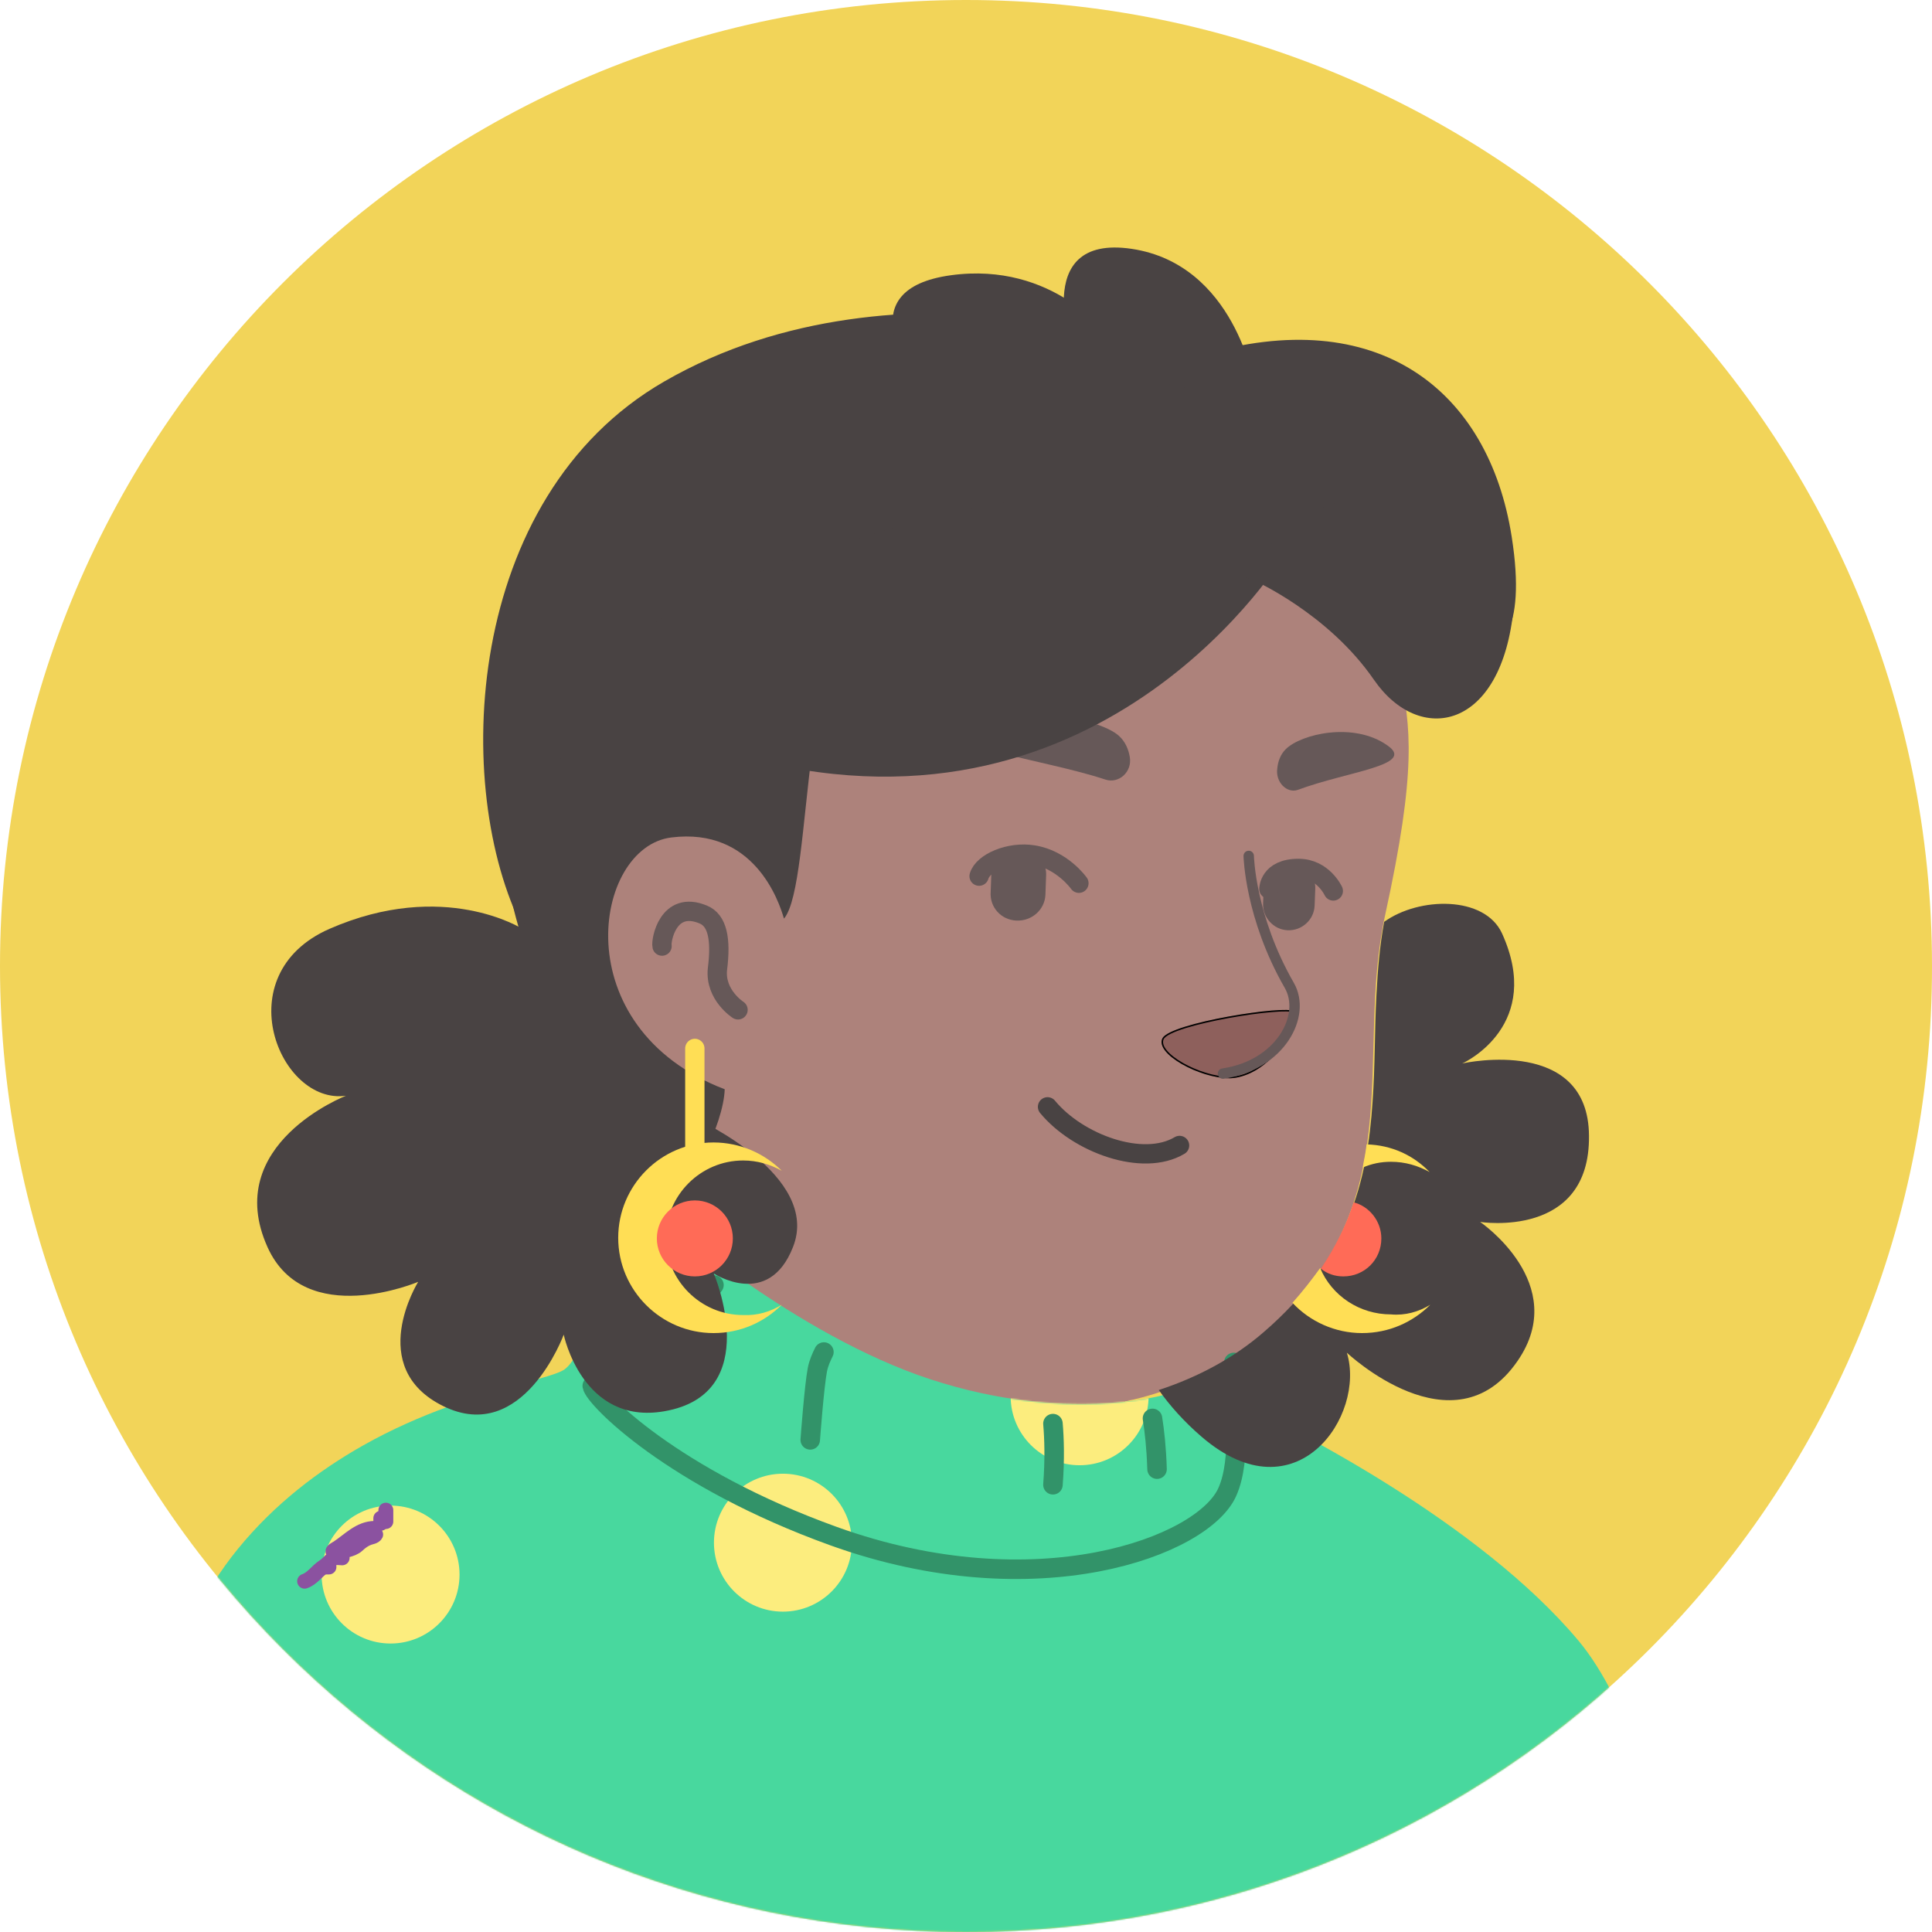 <svg width="1300" height="1300" viewBox="0 0 1300 1300" fill="none" xmlns="http://www.w3.org/2000/svg">
<path d="M650 1300C290.71 1300 0 1008.86 0 650C0 290.71 291.141 0 650 0C1009.29 0 1300 291.141 1300 650C1300.43 1009.29 1009.29 1300 650 1300Z" fill="#F2D459"/>
<mask id="mask0_422_3048" style="mask-type:alpha" maskUnits="userSpaceOnUse" x="0" y="0" width="1300" height="1300">
<path d="M650 1300C290.71 1300 0 1008.86 0 650C0 290.71 291.141 0 650 0C1009.29 0 1300 291.141 1300 650C1300.43 1009.29 1009.29 1300 650 1300Z" fill="#F7C0B5"/>
</mask>
<g mask="url(#mask0_422_3048)">
<path d="M1014.87 1197.33C1011.84 1199.5 1008.37 1201.66 1005.34 1203.83C1001.87 1206 998.837 1208.16 995.37 1209.9C992.337 1211.63 989.737 1213.36 986.703 1215.1C986.27 1215.53 985.837 1215.53 985.403 1215.96C975.437 1222.03 965.037 1227.66 954.637 1232.86C951.603 1234.6 948.137 1236.33 945.103 1237.63C945.103 1237.63 944.67 1238.06 944.237 1238.06C940.77 1239.8 937.303 1241.53 933.837 1243.26C926.903 1246.73 919.537 1249.76 912.603 1252.8C909.137 1254.53 905.237 1255.83 901.77 1257.13C898.303 1258.43 894.403 1260.16 890.937 1261.46C887.47 1262.76 883.57 1264.5 880.103 1265.8C880.103 1265.8 880.103 1265.8 879.67 1265.8C876.203 1267.1 872.303 1268.4 868.837 1269.7C861.037 1272.3 852.803 1274.9 845.003 1277.5C842.403 1278.36 839.37 1279.23 836.77 1280.1C828.537 1282.7 820.303 1284.86 812.07 1286.6C809.037 1287.46 806.003 1287.9 802.537 1288.76C794.737 1290.5 786.503 1292.23 778.703 1293.96C776.97 1294.4 775.67 1294.4 773.937 1294.83C771.337 1295.26 768.303 1295.7 765.703 1296.13C761.803 1296.56 758.337 1297.43 754.437 1297.86C752.703 1298.3 750.97 1298.3 749.237 1298.73C747.07 1299.16 744.47 1299.6 741.87 1299.6C734.937 1300.46 727.57 1301.33 720.637 1302.2C718.47 1302.63 715.87 1302.63 713.703 1303.06H713.27C710.237 1303.5 707.203 1303.5 704.17 1303.93C701.137 1304.36 698.103 1304.36 695.07 1304.36C693.337 1304.36 691.17 1304.8 689.437 1304.8C685.97 1304.8 682.937 1305.23 679.903 1305.23C675.57 1305.23 671.67 1305.66 667.337 1305.66C663.003 1305.66 659.103 1305.66 654.77 1305.66C651.737 1305.66 648.703 1305.66 645.67 1305.66C463.237 1303.06 298.57 1225.5 181.57 1102.43C181.57 1102.43 181.57 1102 181.137 1102C194.57 1075.56 244.403 1027.9 296.403 988.465C362.27 938.632 455.437 907.865 455.437 907.865C455.437 907.865 516.537 897.898 743.17 945.132C916.07 981.532 989.737 1129.3 1014.87 1197.33Z" fill="#AD827B"/>
<path d="M791.273 1065.16C782.173 1109.8 723.24 1136.23 624.007 1096.36C502.24 1046.96 455.44 907.865 455.44 907.865C448.94 808.198 433.773 722.832 433.773 722.832C574.607 710.698 741.007 875.365 741.007 875.365L760.073 956.832C761.807 963.765 765.273 969.832 770.473 974.165C779.573 989.765 797.34 1036.56 791.273 1065.16Z" fill="#AD827B"/>
<path d="M770.466 974.599C687.699 970.265 626.599 958.132 561.166 840.699C616.633 889.665 682.066 908.299 750.966 916.965L760.066 956.832C761.799 964.198 765.266 970.265 770.466 974.599Z" fill="#8E5650"/>
<path d="M941.641 452.432C949.441 488.832 953.342 518.298 932.108 615.365C910.875 712.432 951.608 809.498 849.341 898.332C780.441 958.132 659.975 969.398 563.775 903.965C531.275 881.865 501.375 851.098 477.108 810.798C458.042 779.165 435.941 749.265 411.241 721.965C377.008 684.698 335.842 609.732 356.208 477.132C389.142 261.332 602.775 236.632 728.875 260.465C854.975 284.298 920.408 356.232 941.641 452.432Z" fill="#AD827B"/>
<path d="M526.938 621.865C526.938 621.865 513.504 556.865 450.238 564.665C395.638 571.598 376.571 702.465 500.504 738.865" fill="#AD827B"/>
<path d="M496.605 679.498C496.605 679.498 481.005 669.532 482.738 652.198C485.338 631.832 482.738 619.265 473.205 615.365C449.372 605.398 444.605 633.132 445.472 636.598" stroke="#665858" stroke-width="13" stroke-miterlimit="10" stroke-linecap="round" stroke-linejoin="round"/>
<g filter="url(#filter0_d_422_3048)">
<path d="M827.239 721.532C827.239 721.532 843.706 722.398 859.306 703.765C867.972 693.365 875.339 680.365 870.572 676.465C865.806 672.132 787.372 684.265 782.172 694.665C776.972 705.065 807.306 721.532 827.239 721.532Z" fill="#8E605C"/>
<path d="M827.265 721.032L827.265 721.032L827.252 721.032H827.239C817.383 721.032 804.902 716.951 795.53 711.565C790.844 708.872 786.976 705.875 784.606 702.937C782.226 699.985 781.452 697.224 782.619 694.889C782.896 694.335 783.441 693.733 784.273 693.096C785.101 692.463 786.182 691.818 787.491 691.167C790.108 689.865 793.589 688.564 797.656 687.302C805.789 684.778 816.208 682.426 826.624 680.532C837.039 678.638 847.437 677.205 855.522 676.516C859.567 676.172 863.022 676.014 865.607 676.076C866.9 676.107 867.962 676.193 868.765 676.334C869.166 676.404 869.492 676.486 869.745 676.577C870.002 676.67 870.155 676.761 870.236 676.835L870.246 676.844L870.256 676.852C871.27 677.682 871.692 679.03 871.543 680.873C871.394 682.719 870.676 684.973 869.523 687.468C867.218 692.451 863.239 698.263 858.922 703.444C851.183 712.688 843.244 717.079 837.258 719.164C834.263 720.207 831.753 720.673 829.997 720.879C829.119 720.982 828.43 721.02 827.964 721.033C827.73 721.039 827.553 721.039 827.435 721.037C827.376 721.036 827.332 721.035 827.304 721.034L827.273 721.033L827.266 721.032L827.265 721.032Z" stroke="black"/>
</g>
<path d="M840.236 575.932C840.236 575.932 841.102 617.098 867.536 663.032C879.236 683.398 861.469 716.765 822.902 722.398" stroke="#665858" stroke-width="7" stroke-miterlimit="10" stroke-linecap="round" stroke-linejoin="round"/>
<path d="M782.925 938.648C782.925 938.648 717.253 957.912 626.187 928.141C535.121 898.369 446.245 820 446.245 820C446.245 820 417.349 820.438 406.404 842.329C395.896 864.219 396.334 909.315 379.697 921.573C375.756 924.2 364.811 927.265 348.612 931.643C322.343 939.086 283.377 950.469 243.974 972.798C214.64 989.435 184.869 1011.76 159.913 1042.41C148.53 1056.42 138.46 1072.18 129.704 1090.13C60.529 1230.67 90.3 1427.69 90.3 1427.69H1160.32C1160.32 1427.69 1129.24 1184.26 1062.25 1104.14C995.266 1024.02 867.424 959.225 829.772 942.151V916.757C830.21 916.757 807.005 932.081 782.925 938.648Z" fill="#48D89E"/>
<mask id="mask1_422_3048" style="mask-type:alpha" maskUnits="userSpaceOnUse" x="83" y="820" width="1078" height="608">
<path d="M782.925 938.648C782.925 938.648 717.253 957.912 626.187 928.141C535.121 898.369 446.245 820 446.245 820C446.245 820 417.349 820.438 406.404 842.329C395.896 864.219 396.334 909.315 379.697 921.573C375.756 924.2 364.811 927.265 348.612 931.643C322.343 939.086 283.377 950.469 243.974 972.798C214.64 989.435 184.869 1011.76 159.913 1042.41C148.53 1056.42 138.46 1072.18 129.704 1090.13C60.529 1230.67 90.3 1427.69 90.3 1427.69H1160.32C1160.32 1427.69 1129.24 1184.26 1062.25 1104.14C995.266 1024.02 867.424 959.225 829.772 942.151V916.757C830.21 916.757 807.005 932.081 782.925 938.648Z" fill="#48D89E"/>
</mask>
<g mask="url(#mask1_422_3048)">
<path d="M262.803 1105.89C288.434 1105.89 309.212 1085.12 309.212 1059.49C309.212 1033.85 288.434 1013.08 262.803 1013.08C237.172 1013.08 216.395 1033.85 216.395 1059.49C216.395 1085.12 237.172 1105.89 262.803 1105.89Z" fill="#FCED7E"/>
<path d="M526.809 1084.44C552.44 1084.44 573.217 1063.66 573.217 1038.03C573.217 1012.4 552.44 991.624 526.809 991.624C501.178 991.624 480.4 1012.4 480.4 1038.03C480.4 1063.66 501.178 1084.44 526.809 1084.44Z" fill="#FCED7E"/>
<path d="M726.451 985.932C752.082 985.932 772.86 965.155 772.86 939.524C772.86 913.893 752.082 893.115 726.451 893.115C700.821 893.115 680.043 913.893 680.043 939.524C680.043 965.155 700.821 985.932 726.451 985.932Z" fill="#FCED7E"/>
</g>
<path d="M830.21 942.151C830.21 942.151 835.902 981.554 825.832 1003.88C809.633 1040.66 697.114 1082.69 560.953 1033.65C452.813 994.689 399.837 940.838 398.523 932.519" stroke="#329369" stroke-width="13.134" stroke-miterlimit="10" stroke-linecap="round" stroke-linejoin="round"/>
<path d="M480.395 864.658C478.206 867.284 476.017 870.787 474.265 875.165C468.136 890.051 466.385 921.136 466.385 921.136" stroke="#329369" stroke-width="13.134" stroke-miterlimit="10" stroke-linecap="round" stroke-linejoin="round"/>
<path d="M554.388 909.752C552.636 913.255 550.885 917.195 550.009 921.573C547.82 932.957 545.193 968.857 545.193 968.857" stroke="#329369" stroke-width="13.134" stroke-miterlimit="10" stroke-linecap="round" stroke-linejoin="round"/>
<path d="M708.502 957.912C709.378 967.982 709.815 981.992 708.502 999.067" stroke="#329369" stroke-width="13.134" stroke-miterlimit="10" stroke-linecap="round" stroke-linejoin="round"/>
<path d="M775.482 954.41C776.796 962.728 778.109 974.112 778.547 988.559" stroke="#329369" stroke-width="13.134" stroke-miterlimit="10" stroke-linecap="round" stroke-linejoin="round"/>
<path d="M432.674 821.751C422.166 825.692 408.156 836.199 402.902 866.846" stroke="#329369" stroke-width="13.134" stroke-miterlimit="10" stroke-linecap="round" stroke-linejoin="round"/>
<path d="M881.871 967.982C859.543 955.723 841.154 946.967 830.209 942.151V916.757" stroke="#329369" stroke-width="13.134" stroke-miterlimit="10" stroke-linecap="round" stroke-linejoin="round"/>
<path d="M683.944 619.439C673.544 619.006 665.744 610.339 666.611 599.939L667.044 587.806C667.477 577.406 676.144 569.606 686.544 570.473C696.944 570.906 704.744 579.573 703.877 589.973L703.444 602.106C703.011 612.073 694.344 619.873 683.944 619.439Z" fill="#665858"/>
<path d="M866.375 625.939C856.842 625.506 849.475 617.272 849.909 607.739L850.342 596.472C850.775 586.939 859.009 579.572 868.542 580.006C878.075 580.439 885.442 588.672 885.009 598.206L884.575 609.472C884.142 619.006 875.909 626.372 866.375 625.939Z" fill="#665858"/>
<path d="M725.975 594.306C725.975 594.306 714.709 578.273 695.209 575.239C679.175 572.639 661.409 580.439 658.809 589.539" stroke="#665858" stroke-width="13" stroke-miterlimit="10" stroke-linecap="round" stroke-linejoin="round"/>
<path d="M853.809 598.206C853.809 598.206 853.809 584.339 873.742 584.339C890.209 584.339 897.142 599.506 897.142 599.506" stroke="#665858" stroke-width="13" stroke-miterlimit="10" stroke-linecap="round" stroke-linejoin="round"/>
<path d="M743.744 524.539C752.844 527.573 761.943 519.339 760.21 509.373C759.343 504.173 757.177 498.973 752.843 495.073C739.843 483.373 686.11 472.973 653.61 488.139C625.01 502.006 702.144 510.673 743.744 524.539Z" fill="#665858"/>
<path d="M873.312 531.473C865.946 534.073 858.146 526.273 859.446 517.173C859.879 512.406 861.612 507.639 865.079 504.173C875.479 493.773 911.012 485.539 933.546 501.573C953.046 515.006 907.112 518.906 873.312 531.473Z" fill="#665858"/>
<path d="M793.699 770.764C768.999 785.497 725.232 769.464 704.865 744.764" stroke="#494343" stroke-width="13" stroke-miterlimit="10" stroke-linecap="round" stroke-linejoin="round"/>
<path d="M908.418 390.617C920.118 324.751 949.151 481.617 942.651 450.85C940.485 441.317 937.885 432.217 934.851 423.117C911.885 404.917 887.618 393.217 850.785 388.017C751.551 374.584 673.118 383.684 589.485 401.884C537.051 413.151 547.885 594.284 527.518 618.117C524.051 605.984 507.151 556.584 451.685 563.517C399.251 570.017 379.318 691.351 487.651 732.95C486.785 756.784 464.685 800.984 446.918 810.95C446.918 810.95 443.885 779.317 409.218 737.717C374.552 696.117 305.218 588.217 352.018 430.484C398.818 272.751 610.718 190.417 807.885 270.584C841.685 284.451 869.418 303.951 891.518 324.317C943.518 371.984 929.651 303.951 921.418 374.151C918.385 396.684 921.418 373.717 908.418 390.617Z" fill="#494343"/>
<path d="M864.655 372.85C864.655 372.85 745.055 571.75 507.155 511.084C507.155 511.084 460.788 394.517 561.755 349.884C663.155 305.684 840.388 333.85 864.655 372.85Z" fill="#494343"/>
<path d="M823.056 384.55C823.056 384.55 870.723 393.65 904.089 429.184C935.289 462.117 941.789 318.684 948.723 350.317C948.723 350.317 966.489 393.65 889.356 347.717C812.223 301.35 823.056 384.55 823.056 384.55Z" fill="#494343"/>
<path d="M351.586 625.051C351.586 625.051 298.719 591.251 221.586 625.051C151.819 655.817 188.219 743.784 232.853 737.284C232.853 737.284 148.786 769.784 179.986 839.117C205.119 895.017 281.386 862.517 281.386 862.517C281.386 862.517 245.419 920.151 298.286 946.151C352.019 972.584 379.319 898.051 379.319 898.051C379.319 898.051 391.886 959.151 446.919 949.617C514.953 937.917 480.286 856.884 480.286 856.884C480.286 856.884 517.119 881.151 533.586 839.117C552.653 791.017 468.586 752.884 468.586 752.884C468.586 752.884 380.186 651.484 376.286 611.617C371.953 571.317 351.586 625.051 351.586 625.051Z" fill="#494343"/>
<path d="M995.952 822.217C995.952 822.217 1057.05 863.817 1021.09 915.817C978.185 978.217 906.252 910.183 906.252 910.183C919.252 952.217 872.452 1021.55 808.752 966.95C796.619 956.55 787.085 945.717 779.719 935.317C806.152 926.65 830.419 913.65 850.352 896.317C907.552 846.917 920.119 794.483 923.585 741.183C925.319 717.35 924.885 693.517 926.185 669.25C927.052 652.784 928.352 636.75 931.385 620.284C954.785 603.384 998.985 602.517 1010.69 628.084C1038.42 689.184 986.852 714.317 983.819 715.617C987.285 714.75 1068.75 697.85 1069.19 764.15C1070.05 833.917 995.952 822.217 995.952 822.217Z" fill="#494343"/>
<path d="M943.088 424.85C943.088 424.85 1037.55 491.15 1017.19 361.15C1001.59 261.917 926.622 203.85 808.322 238.95C808.322 238.95 606.822 164.417 446.922 256.717C311.722 334.717 303.922 531.017 352.022 625.05C352.022 625.05 358.088 436.55 490.688 391.917C622.855 347.284 703.455 312.617 822.622 352.917C941.788 393.217 943.088 424.85 943.088 424.85Z" fill="#494343"/>
<path d="M843.858 258.017C843.858 258.017 830.858 177.85 761.525 167.45C691.758 157.05 722.525 239.384 722.525 239.384C722.525 239.384 820.025 276.65 843.858 258.017Z" fill="#494343"/>
<path d="M745.49 225.951C745.49 225.951 709.09 175.684 639.757 185.217C570.424 194.751 614.19 251.517 614.19 251.517C614.19 251.517 760.657 290.951 745.49 225.951Z" fill="#494343"/>
<path d="M843.855 390.617C843.855 390.617 893.689 412.717 924.455 457.35C955.222 501.984 1010.69 491.584 1018.49 408.817C1026.72 326.484 865.955 303.084 843.855 390.617Z" fill="#494343"/>
<path d="M467.539 705.467V779.134" stroke="#FFDE55" stroke-width="13" stroke-miterlimit="10" stroke-linecap="round" stroke-linejoin="round"/>
<path d="M526.047 877.933C514.347 889.633 498.314 897 480.114 897C445.014 897 415.98 868.4 415.98 832.867C415.98 797.767 444.58 768.734 480.114 768.734C497.88 768.734 514.347 776.1 526.047 787.8C518.247 783.467 509.581 780.867 500.047 780.867C471.447 780.867 448.047 804.267 448.047 832.867C448.047 861.467 471.447 884.867 500.047 884.867C509.581 885.3 518.247 882.7 526.047 877.933Z" fill="#FFDE55"/>
<path d="M467.547 858.867C481.667 858.867 493.114 847.42 493.114 833.3C493.114 819.18 481.667 807.734 467.547 807.734C453.427 807.734 441.98 819.18 441.98 833.3C441.98 847.42 453.427 858.867 467.547 858.867Z" fill="#FF6B57"/>
<path d="M961.979 788.667C954.179 784.334 945.512 781.734 935.979 781.734C929.045 781.734 922.979 783.034 916.912 785.634C917.779 780.434 919.079 775.234 919.512 770.034C936.412 770.467 951.145 777.4 961.979 788.667Z" fill="#FFDE55"/>
<path d="M962.409 877.934C950.709 889.633 934.676 897 916.476 897C898.276 897 881.376 889.2 869.676 876.634C876.609 868.834 882.676 861.034 888.309 853.234C896.109 871.867 914.742 884.433 935.976 884.433C945.509 885.3 954.609 882.7 962.409 877.934Z" fill="#FFDE55"/>
<path d="M929.477 833.301C929.477 847.601 918.211 858.867 903.911 858.867C898.277 858.867 893.077 857.134 888.744 853.667C898.711 838.934 906.077 823.767 910.844 809.034C921.244 811.634 929.477 821.601 929.477 833.301Z" fill="#FF6B57"/>
<path d="M256.215 1021.59V1025.01" stroke="#8B52A0" stroke-width="10" stroke-linecap="round"/>
<path d="M259.631 1018.18C259.631 1020 259.631 1025.47 259.631 1023.64C259.631 1021.14 259.631 1018.63 259.631 1016.13" stroke="#8B52A0" stroke-width="10" stroke-linecap="round"/>
<path d="M252.113 1028.43C242.151 1028.43 235.137 1036.23 227.358 1041.41C226.445 1042.02 221.884 1044.31 225.232 1044.15C229.468 1043.95 237.098 1042.96 240.495 1039.74C242.883 1037.48 245.324 1035.75 248.164 1034.73C249.594 1034.22 252.109 1033.9 252.796 1032.53" stroke="#8B52A0" stroke-width="10" stroke-linecap="round"/>
<path d="M217.943 1054.4H221.36" stroke="#8B52A0" stroke-width="10" stroke-linecap="round"/>
<path d="M230.243 1048.25C228.796 1048.25 225.213 1047.62 224.055 1048.59C222.009 1050.29 220.218 1052.59 217.942 1054.06C213.168 1057.13 210.248 1062.2 204.957 1063.97" stroke="#8B52A0" stroke-width="10" stroke-linecap="round"/>
</g>
<defs>
<filter id="filter0_d_422_3048" x="777.582" y="675.563" width="98.49" height="53.975" filterUnits="userSpaceOnUse" color-interpolation-filters="sRGB">
<feFlood flood-opacity="0" result="BackgroundImageFix"/>
<feColorMatrix in="SourceAlpha" type="matrix" values="0 0 0 0 0 0 0 0 0 0 0 0 0 0 0 0 0 0 127 0" result="hardAlpha"/>
<feOffset dy="4"/>
<feGaussianBlur stdDeviation="2"/>
<feComposite in2="hardAlpha" operator="out"/>
<feColorMatrix type="matrix" values="0 0 0 0 0 0 0 0 0 0 0 0 0 0 0 0 0 0 0.25 0"/>
<feBlend mode="normal" in2="BackgroundImageFix" result="effect1_dropShadow_422_3048"/>
<feBlend mode="normal" in="SourceGraphic" in2="effect1_dropShadow_422_3048" result="shape"/>
</filter>
</defs>
</svg>
